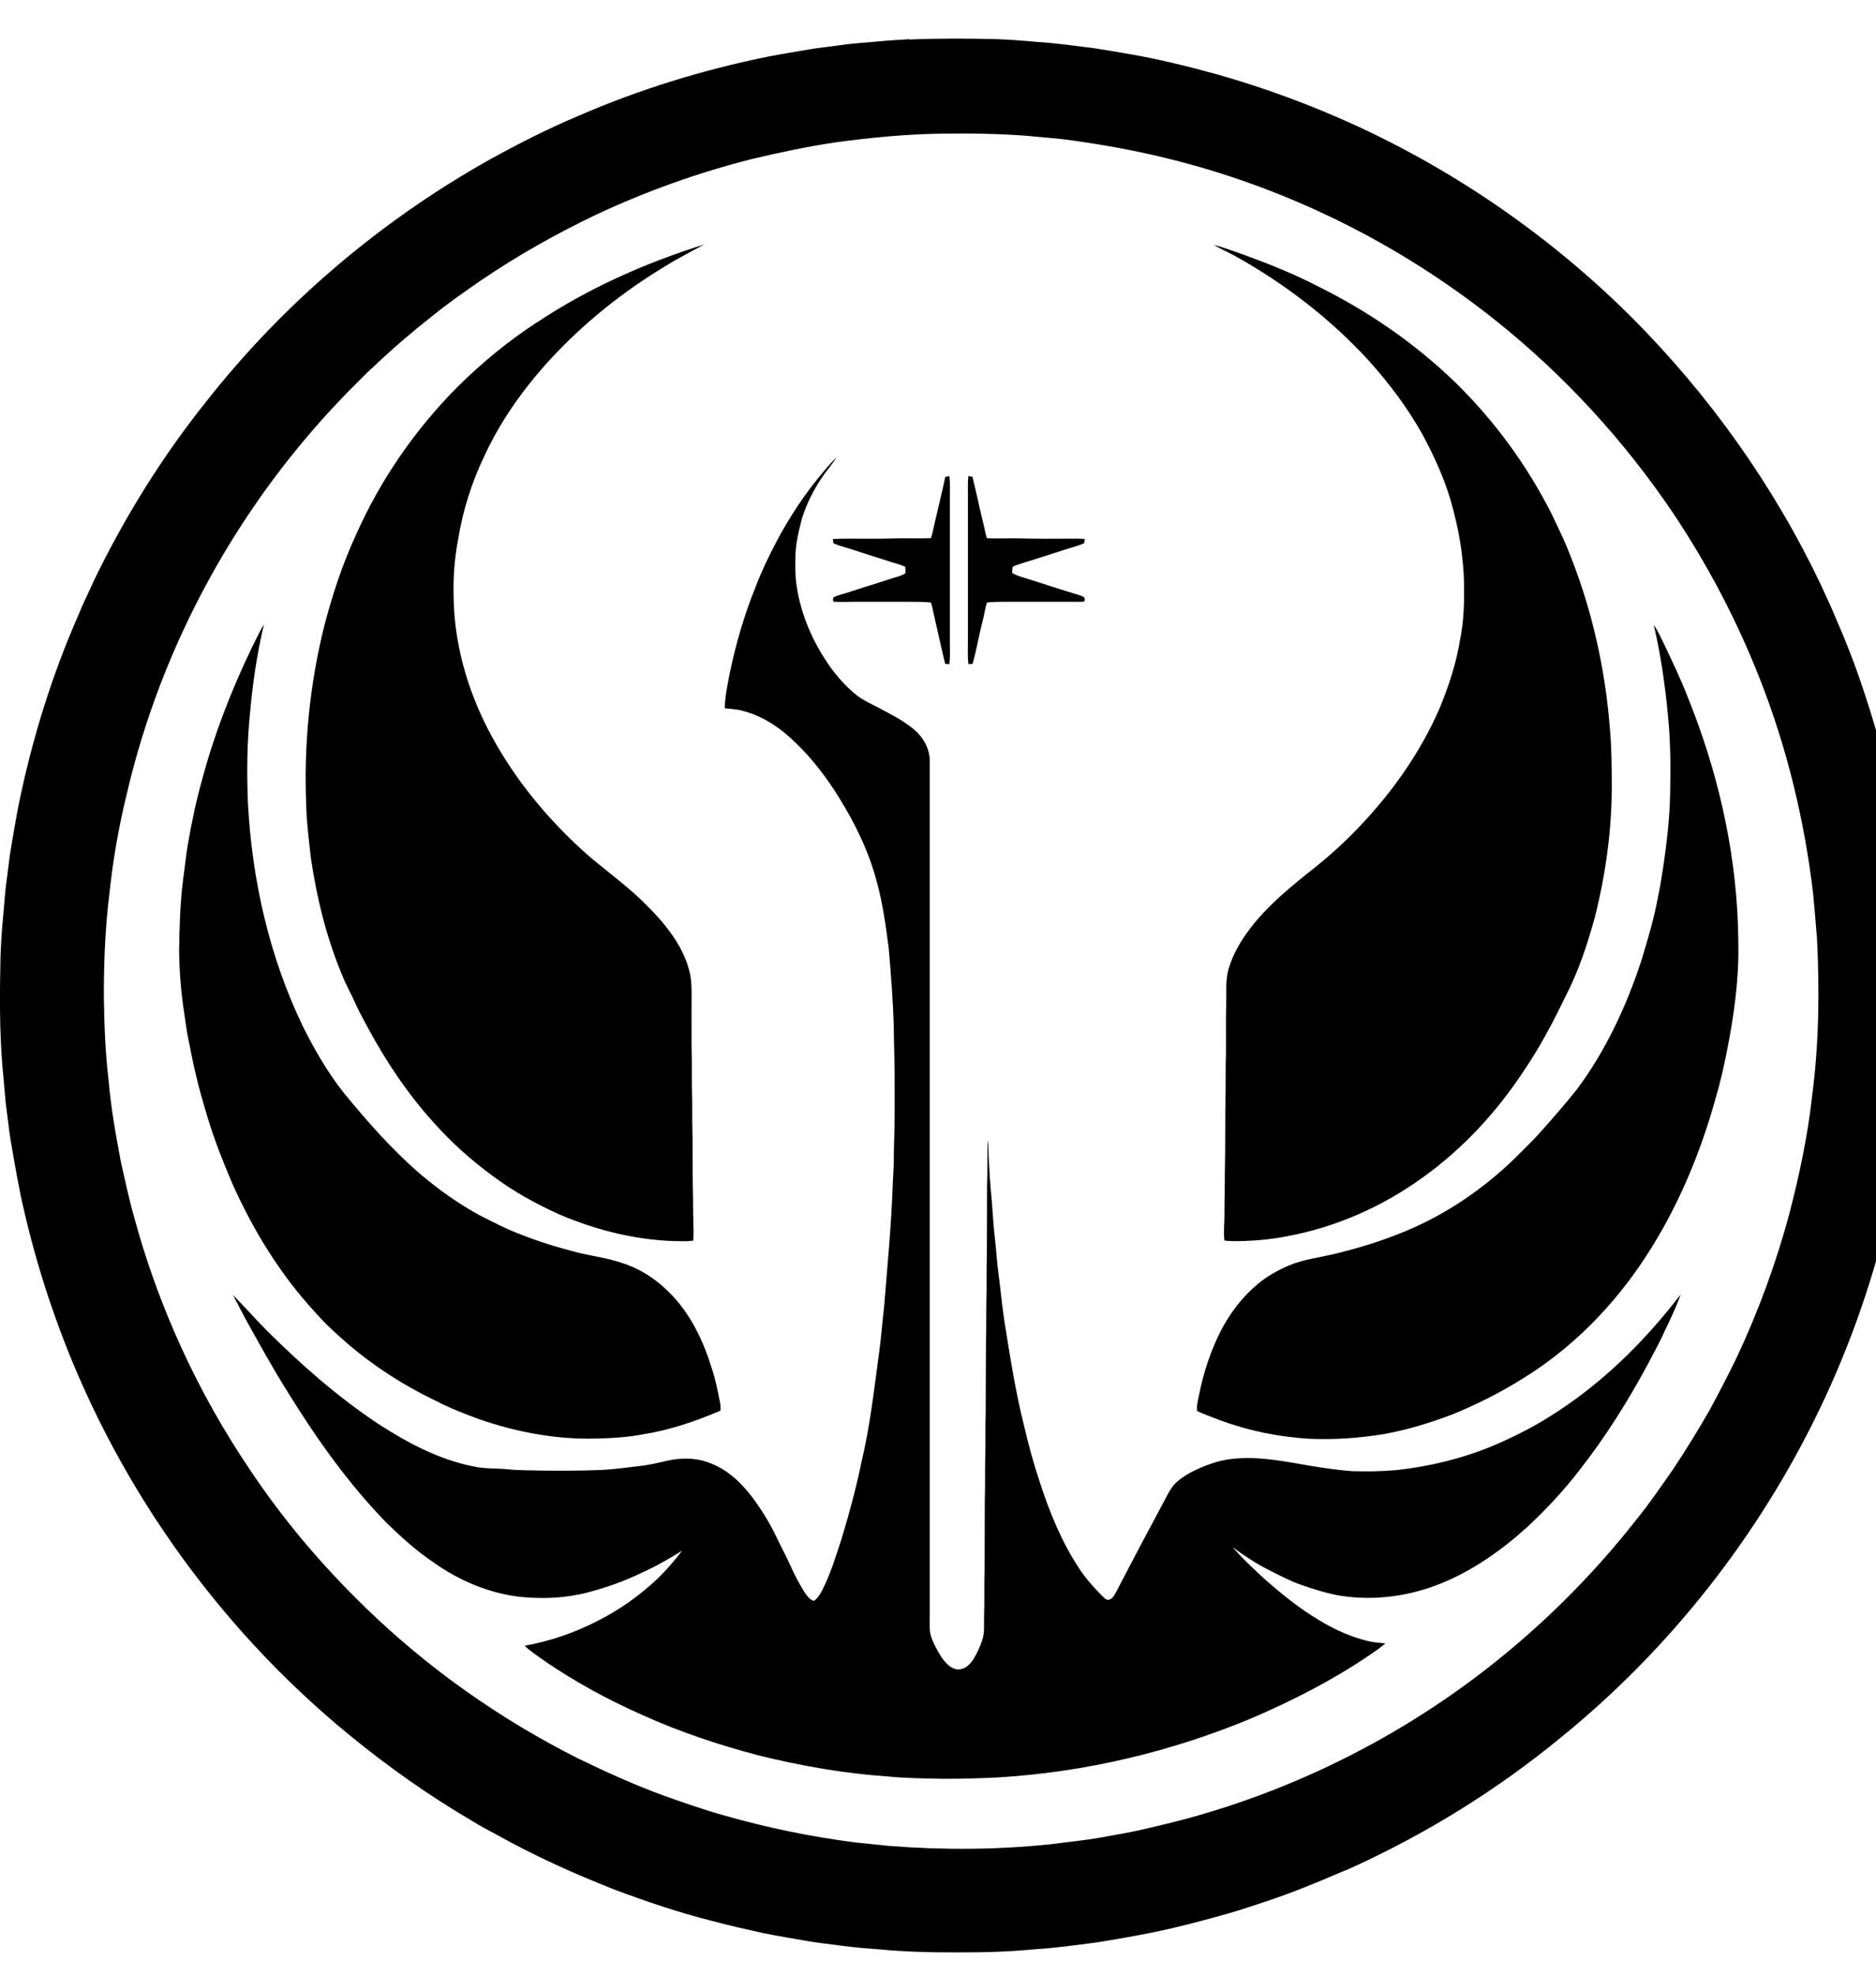 <!-- Generated by IcoMoon.io -->
<svg version="1.1" xmlns="http://www.w3.org/2000/svg" width="19" height="20" viewBox="0 0 19 20">
<title>old-republic</title>
<path d="M9.209 0.4c0.293-0.012 0.586-0.011 0.879-0.004 0.141 0.005 0.281 0.016 0.421 0.029 0.192 0.011 0.382 0.040 0.573 0.063 0.114 0.017 0.228 0.038 0.342 0.057 0.309 0.052 0.612 0.128 0.914 0.211 0.478 0.136 0.945 0.309 1.397 0.516 1.038 0.478 1.99 1.141 2.798 1.948 0.782 0.785 1.434 1.701 1.91 2.703 0.044 0.101 0.095 0.199 0.136 0.302 0.11 0.251 0.211 0.507 0.296 0.767 0.162 0.482 0.287 0.976 0.368 1.478 0.022 0.123 0.041 0.246 0.055 0.37 0.021 0.15 0.037 0.3 0.046 0.452 0.032 0.326 0.033 0.654 0.030 0.98-0.003 0.194-0.010 0.388-0.029 0.582-0.009 0.132-0.020 0.264-0.038 0.395-0.015 0.106-0.025 0.213-0.043 0.319-0.035 0.201-0.066 0.403-0.112 0.602-0.16 0.723-0.402 1.428-0.723 2.095-0.616 1.282-1.517 2.429-2.622 3.325-0.642 0.528-1.374 0.984-2.162 1.337l-0.061 0.024c-0.243 0.105-0.487 0.205-0.737 0.289-0.137 0.045-0.274 0.093-0.413 0.132-0.259 0.073-0.519 0.142-0.783 0.195-0.182 0.036-0.365 0.068-0.548 0.097-0.205 0.026-0.41 0.056-0.617 0.068-0.261 0.026-0.524 0.033-0.786 0.032-0.266 0.001-0.533-0.005-0.799-0.031-0.129-0.009-0.257-0.020-0.384-0.037-0.106-0.015-0.213-0.025-0.319-0.043-0.161-0.028-0.322-0.054-0.482-0.087-0.166-0.037-0.332-0.074-0.496-0.118-0.337-0.085-0.667-0.196-0.993-0.318-0.41-0.161-0.812-0.342-1.197-0.557-0.084-0.045-0.167-0.089-0.248-0.139-0.438-0.257-0.854-0.551-1.247-0.873-1.355-1.11-2.399-2.595-2.982-4.246-0.121-0.341-0.223-0.689-0.305-1.042-0.058-0.241-0.098-0.485-0.14-0.729-0.016-0.092-0.024-0.185-0.037-0.277-0.023-0.155-0.029-0.311-0.046-0.466-0.031-0.37-0.028-0.742-0.020-1.113 0.005-0.137 0.013-0.274 0.027-0.411 0.012-0.124 0.018-0.249 0.036-0.372 0.016-0.11 0.025-0.221 0.045-0.33 0.027-0.154 0.051-0.309 0.083-0.462 0.134-0.645 0.331-1.279 0.596-1.882 0.045-0.114 0.101-0.223 0.151-0.336 0.314-0.653 0.699-1.272 1.152-1.838 0.781-0.991 1.762-1.823 2.862-2.44 0.293-0.162 0.592-0.314 0.901-0.444 0.618-0.269 1.266-0.467 1.926-0.601 0.137-0.026 0.275-0.048 0.413-0.072 0.102-0.018 0.206-0.027 0.309-0.042 0.138-0.021 0.277-0.027 0.416-0.041 0.096-0.009 0.192-0.014 0.287-0.020zM9.547 1.353c-0.361 0.004-0.72 0.039-1.077 0.087-0.285 0.042-0.568 0.102-0.848 0.168-0.543 0.137-1.073 0.326-1.58 0.563-0.409 0.195-0.804 0.418-1.179 0.673-0.163 0.114-0.328 0.227-0.482 0.353-0.198 0.155-0.39 0.319-0.573 0.492-0.098 0.087-0.188 0.184-0.282 0.276-1.102 1.125-1.892 2.554-2.246 4.089-0.080 0.33-0.138 0.665-0.173 1.002-0.043 0.347-0.056 0.697-0.055 1.047 0.004 0.279 0.015 0.558 0.048 0.835 0.024 0.278 0.073 0.553 0.125 0.827 0.042 0.182 0.079 0.364 0.13 0.543 0.246 0.913 0.645 1.785 1.175 2.568 0.337 0.507 0.734 0.974 1.171 1.397 0.636 0.618 1.369 1.134 2.162 1.532 0.284 0.137 0.573 0.268 0.87 0.376 0.197 0.069 0.393 0.139 0.595 0.195 0.44 0.126 0.889 0.219 1.343 0.276 0.114 0.011 0.227 0.024 0.341 0.035 0.54 0.042 1.084 0.039 1.623-0.017 0.174-0.023 0.348-0.039 0.521-0.070 0.142-0.026 0.284-0.049 0.425-0.082 0.161-0.038 0.323-0.075 0.483-0.12 1.035-0.287 2.015-0.77 2.874-1.414 0.616-0.462 1.17-1.006 1.645-1.613 0.127-0.157 0.241-0.325 0.357-0.49 0.132-0.198 0.257-0.4 0.375-0.607 0.094-0.173 0.185-0.348 0.271-0.525 0.222-0.471 0.402-0.962 0.537-1.464 0.101-0.391 0.186-0.788 0.23-1.189 0.069-0.526 0.076-1.059 0.050-1.588-0.011-0.152-0.026-0.304-0.039-0.455-0.087-0.745-0.265-1.481-0.54-2.18-0.232-0.591-0.529-1.157-0.883-1.685-0.496-0.734-1.103-1.394-1.796-1.946-0.979-0.781-2.128-1.35-3.346-1.644-0.304-0.075-0.613-0.13-0.923-0.174-0.153-0.023-0.307-0.032-0.46-0.048-0.289-0.022-0.579-0.028-0.868-0.023zM5.44 3.263c0.52-0.347 1.097-0.601 1.691-0.788-0.124 0.069-0.252 0.132-0.372 0.207-0.438 0.261-0.841 0.582-1.187 0.957-0.266 0.29-0.498 0.614-0.664 0.972-0.129 0.268-0.22 0.554-0.268 0.848-0.036 0.189-0.051 0.383-0.046 0.576 0.005 0.534 0.173 1.058 0.441 1.516 0.231 0.399 0.532 0.755 0.873 1.065 0.189 0.17 0.4 0.316 0.584 0.492 0.088 0.086 0.175 0.173 0.251 0.27 0.102 0.129 0.191 0.273 0.234 0.434 0.035 0.118 0.026 0.242 0.027 0.364 0.001 0.16-0.002 0.32 0.001 0.48 0.005 0.138-0.001 0.277 0.004 0.415 0.003 0.093 0.001 0.186 0.002 0.279 0.006 0.225 0.002 0.45 0.006 0.676 0.004 0.114 0.001 0.227 0.005 0.341 0.001 0.064 0.005 0.128-0.001 0.192-0.036 0.005-0.071 0.007-0.107 0.006-0.429 0-0.855-0.103-1.248-0.271-0.234-0.105-0.461-0.23-0.668-0.384-0.225-0.164-0.433-0.35-0.617-0.559-0.255-0.283-0.468-0.601-0.649-0.936-0.042-0.079-0.087-0.157-0.124-0.239-0.045-0.103-0.102-0.201-0.143-0.305-0.158-0.378-0.257-0.779-0.316-1.184-0.019-0.173-0.043-0.347-0.047-0.521-0.027-0.614 0.033-1.232 0.182-1.829 0.083-0.318 0.186-0.632 0.325-0.931 0.247-0.555 0.599-1.062 1.027-1.492 0.245-0.242 0.513-0.463 0.802-0.651zM12.29 2.477c0.107 0.029 0.211 0.068 0.316 0.105 0.248 0.091 0.495 0.189 0.731 0.311 0.512 0.252 0.989 0.579 1.399 0.975 0.398 0.389 0.732 0.844 0.982 1.341 0.050 0.107 0.103 0.213 0.149 0.323 0.246 0.59 0.391 1.221 0.439 1.858 0.016 0.177 0.017 0.355 0.018 0.533 0.003 0.455-0.058 0.908-0.168 1.349-0.077 0.284-0.17 0.566-0.307 0.827-0.124 0.259-0.261 0.514-0.423 0.752-0.271 0.409-0.609 0.776-1.009 1.063-0.409 0.298-0.884 0.509-1.383 0.601-0.137 0.027-0.277 0.042-0.416 0.047-0.072 0.002-0.145 0.006-0.217-0.004-0.011-0.084 0-0.168-0-0.252-0.001-0.146 0.005-0.291 0.004-0.436 0.007-0.274 0.001-0.549 0.008-0.823 0.001-0.093-0.001-0.186 0.001-0.279 0.007-0.198-0.002-0.396 0.005-0.594 0.004-0.117-0.009-0.236 0.020-0.35 0.026-0.098 0.070-0.19 0.121-0.277 0.174-0.286 0.432-0.506 0.691-0.713 0.21-0.163 0.409-0.343 0.587-0.541 0.3-0.327 0.554-0.698 0.734-1.104 0.098-0.232 0.177-0.473 0.217-0.721 0.034-0.171 0.041-0.345 0.039-0.518-0.001-0.307-0.055-0.611-0.142-0.905-0.068-0.224-0.167-0.437-0.277-0.643-0.151-0.271-0.338-0.52-0.545-0.75-0.388-0.424-0.85-0.779-1.352-1.059-0.072-0.040-0.15-0.071-0.22-0.116zM8.353 4.76c0.038-0.046 0.078-0.091 0.122-0.132-0.024 0.036-0.050 0.071-0.076 0.105-0.121 0.152-0.216 0.325-0.275 0.51-0.034 0.128-0.066 0.258-0.068 0.391-0.003 0.098-0.003 0.198 0.012 0.296 0.044 0.298 0.169 0.58 0.343 0.825 0.078 0.105 0.166 0.206 0.27 0.286 0.063 0.050 0.138 0.082 0.209 0.119 0.121 0.066 0.247 0.126 0.354 0.214 0.104 0.082 0.178 0.208 0.172 0.343-0 2.878 0 5.755-0 8.634 0 0.053-0.003 0.105 0.002 0.158 0.005 0.058 0.032 0.111 0.057 0.162 0.034 0.065 0.070 0.13 0.124 0.18 0.033 0.030 0.077 0.055 0.123 0.048 0.059-0.008 0.104-0.053 0.135-0.1 0.037-0.059 0.066-0.123 0.089-0.189 0.030-0.083 0.017-0.173 0.021-0.259 0.005-0.157-0.001-0.315 0.005-0.472 0.001-0.23 0.001-0.46 0.002-0.69 0.005-0.141 0.001-0.283 0.004-0.424 0.006-0.157-0.001-0.315 0.005-0.472 0.001-0.234 0.001-0.468 0.003-0.702 0.005-0.141 0.001-0.283 0.004-0.424 0.005-0.154-0.001-0.307 0.005-0.46 0.001-0.234 0.001-0.468 0.002-0.702 0.006-0.154-0-0.308 0.007-0.462 0.011 0.056 0.005 0.114 0.009 0.171 0.007 0.141 0.016 0.282 0.030 0.423 0.012 0.134 0.017 0.269 0.034 0.403 0.014 0.121 0.020 0.243 0.037 0.364 0.022 0.16 0.034 0.321 0.060 0.48 0.057 0.353 0.111 0.707 0.199 1.054 0.044 0.188 0.094 0.375 0.156 0.559 0.099 0.309 0.223 0.612 0.403 0.884 0.068 0.103 0.151 0.195 0.238 0.282 0.011 0.010 0.021 0.020 0.034 0.028 0.023 0.010 0.051-0.003 0.066-0.022 0.028-0.034 0.046-0.076 0.066-0.114 0.158-0.305 0.32-0.608 0.482-0.911 0.027-0.051 0.056-0.102 0.1-0.141 0.068-0.061 0.15-0.105 0.234-0.142 0.112-0.048 0.23-0.086 0.353-0.095 0.257-0.024 0.512 0.029 0.764 0.072 0.144 0.023 0.289 0.046 0.435 0.055 0.146 0.004 0.292 0.002 0.438-0.011 0.334-0.036 0.664-0.116 0.974-0.244 0.207-0.088 0.409-0.189 0.598-0.31 0.448-0.282 0.838-0.647 1.173-1.055 0.046-0.055 0.088-0.113 0.135-0.167-0.047 0.127-0.104 0.249-0.163 0.37-0.049 0.113-0.111 0.219-0.167 0.329-0.202 0.376-0.43 0.739-0.693 1.075-0.157 0.204-0.333 0.393-0.521 0.569-0.259 0.236-0.55 0.444-0.876 0.577-0.321 0.132-0.676 0.181-1.019 0.129-0.139-0.023-0.274-0.066-0.407-0.112-0.109-0.038-0.211-0.093-0.314-0.144-0.134-0.067-0.259-0.149-0.379-0.237 0.106 0.12 0.222 0.229 0.34 0.336 0.167 0.147 0.341 0.286 0.532 0.4 0.155 0.096 0.324 0.172 0.502 0.215 0.057 0.014 0.116 0.018 0.174 0.023-0.049 0.043-0.103 0.080-0.156 0.116-0.375 0.255-0.782 0.463-1.199 0.642-0.815 0.34-1.686 0.546-2.568 0.599-0.182 0.009-0.364 0.014-0.546 0.014-0.195-0.004-0.389-0.005-0.583-0.025-0.438-0.030-0.871-0.107-1.296-0.212-0.404-0.106-0.803-0.239-1.184-0.412-0.34-0.151-0.669-0.329-0.976-0.539-0.071-0.051-0.146-0.099-0.21-0.159 0.258-0.046 0.509-0.132 0.742-0.253 0.224-0.112 0.429-0.26 0.611-0.432 0.088-0.086 0.168-0.179 0.242-0.277-0.134 0.083-0.271 0.162-0.415 0.226-0.172 0.084-0.354 0.147-0.539 0.196-0.224 0.059-0.459 0.068-0.688 0.045-0.318-0.037-0.62-0.167-0.879-0.351-0.169-0.115-0.321-0.251-0.467-0.393-0.388-0.397-0.711-0.852-1.002-1.323-0.154-0.245-0.294-0.498-0.434-0.751-0.041-0.080-0.084-0.158-0.124-0.238 0.111 0.114 0.218 0.233 0.329 0.347 0.351 0.35 0.725 0.681 1.139 0.956 0.295 0.191 0.612 0.361 0.959 0.431 0.121 0.029 0.247 0.018 0.37 0.032 0.108 0.011 0.217 0.008 0.326 0.012 0.197 0.002 0.395 0.002 0.592-0.006 0.143-0.006 0.284-0.026 0.425-0.043 0.081-0.010 0.161-0.028 0.24-0.047 0.152-0.037 0.317-0.037 0.462 0.024 0.186 0.072 0.33 0.22 0.445 0.379 0.084 0.118 0.159 0.243 0.221 0.374 0.045 0.095 0.096 0.187 0.139 0.284 0.039 0.088 0.084 0.173 0.134 0.255 0.026 0.040 0.055 0.084 0.102 0.1 0.041-0.029 0.067-0.075 0.089-0.118 0.082-0.162 0.134-0.338 0.191-0.51 0.079-0.257 0.148-0.518 0.203-0.782 0.086-0.361 0.127-0.731 0.177-1.099 0.022-0.155 0.032-0.312 0.051-0.468 0.034-0.416 0.074-0.831 0.088-1.248 0.003-0.073 0.009-0.145 0.010-0.218 0-0.17 0.010-0.339 0.009-0.509-0-0.093-0-0.186 0-0.279 0.002-0.198-0.008-0.396-0.009-0.594-0.008-0.258-0.028-0.516-0.050-0.773-0.029-0.23-0.061-0.46-0.122-0.684-0.080-0.303-0.218-0.587-0.383-0.852-0.123-0.198-0.265-0.386-0.433-0.548-0.152-0.151-0.335-0.277-0.545-0.33-0.059-0.016-0.12-0.018-0.179-0.025 0.003-0.117 0.027-0.232 0.049-0.346 0.062-0.301 0.148-0.598 0.264-0.883 0.059-0.157 0.133-0.309 0.211-0.458 0.135-0.256 0.298-0.5 0.487-0.721zM9.574 4.827c0.014-0.002 0.028-0.005 0.042-0.007 0.007 0.070 0.004 0.14 0.004 0.21v1.489c-0 0.068 0.005 0.136-0.006 0.204-0.014-0.001-0.028-0.002-0.041-0.002-0.037-0.146-0.067-0.295-0.102-0.442-0.015-0.060-0.023-0.121-0.042-0.179-0.066-0.009-0.134-0.007-0.201-0.008-0.198-0-0.396 0-0.593-0-0.065-0-0.13 0.004-0.195-0.001-0.001-0.015-0.010-0.036 0.006-0.046 0.050-0.025 0.106-0.034 0.159-0.053 0.134-0.045 0.269-0.084 0.403-0.129 0.054-0.019 0.113-0.028 0.162-0.060 0.002-0.022 0.001-0.044-0.002-0.066-0.048-0.021-0.099-0.034-0.149-0.050-0.122-0.040-0.246-0.077-0.368-0.118-0.070-0.024-0.143-0.039-0.211-0.070-0.001-0.014-0.003-0.029-0.004-0.043 0.199-0.007 0.398 0.002 0.598-0.005 0.131-0.005 0.263 0.003 0.394-0.003 0.005-0.015 0.010-0.030 0.014-0.045 0.042-0.193 0.091-0.384 0.132-0.576zM9.807 4.819c0.014 0.002 0.028 0.005 0.042 0.008 0.038 0.15 0.068 0.303 0.106 0.454 0.014 0.055 0.022 0.112 0.040 0.167 0.099 0.007 0.198-0 0.297 0.002 0.202 0.005 0.404 0.005 0.605 0.003 0.030-0 0.059 0.001 0.089 0.003-0.002 0.014-0.003 0.028-0.004 0.042-0.071 0.032-0.148 0.049-0.221 0.074-0.146 0.048-0.292 0.093-0.438 0.139-0.022 0.007-0.044 0.016-0.065 0.025-0.006 0.021-0.007 0.044-0.005 0.066 0.034 0.019 0.071 0.032 0.108 0.043 0.191 0.059 0.38 0.123 0.571 0.18 0.015 0.005 0.030 0.011 0.044 0.019 0.016 0.011 0.009 0.031 0.006 0.046-0.065 0.005-0.129 0.001-0.194 0.002-0.202 0-0.404-0-0.605 0-0.063 0.001-0.126-0.001-0.188 0.008-0.020 0.065-0.028 0.134-0.046 0.2-0.037 0.139-0.059 0.283-0.099 0.421-0.014 0-0.028 0.001-0.041 0.002-0.011-0.068-0.006-0.136-0.006-0.204v-1.489c0.001-0.070-0.003-0.14 0.004-0.21zM2.541 6.575c0.044-0.084 0.081-0.172 0.132-0.252-0.071 0.295-0.114 0.596-0.141 0.898-0.031 0.301-0.033 0.605-0.021 0.907 0.041 0.779 0.216 1.556 0.556 2.261 0.117 0.234 0.248 0.462 0.41 0.668 0.239 0.292 0.489 0.577 0.775 0.824 0.188 0.16 0.39 0.304 0.607 0.422 0.128 0.064 0.254 0.132 0.388 0.183 0.196 0.079 0.398 0.141 0.602 0.193 0.15 0.037 0.304 0.055 0.45 0.106 0.195 0.061 0.37 0.18 0.509 0.329 0.193 0.204 0.316 0.464 0.398 0.729 0.039 0.113 0.062 0.231 0.085 0.348 0.006 0.029 0.009 0.059 0.006 0.089-0.254 0.109-0.518 0.198-0.791 0.241-0.161 0.030-0.324 0.039-0.487 0.042-0.4 0.009-0.8-0.069-1.177-0.2-0.146-0.055-0.293-0.111-0.431-0.184-0.315-0.15-0.611-0.34-0.877-0.565-0.114-0.1-0.228-0.2-0.328-0.314-0.358-0.384-0.637-0.836-0.851-1.314-0.093-0.217-0.18-0.437-0.249-0.662-0.046-0.154-0.092-0.308-0.127-0.465-0.029-0.115-0.048-0.232-0.073-0.348-0.018-0.084-0.027-0.169-0.040-0.253-0.033-0.212-0.050-0.427-0.052-0.642 0.004-0.241 0.010-0.483 0.042-0.723 0.016-0.112 0.026-0.224 0.045-0.336 0.038-0.223 0.084-0.444 0.145-0.661 0.121-0.455 0.292-0.896 0.496-1.322zM16.749 6.324c0.043 0.065 0.075 0.136 0.109 0.205 0.082 0.174 0.166 0.348 0.235 0.527 0.297 0.733 0.48 1.515 0.509 2.307 0.001 0.069 0.003 0.137 0.004 0.207 0.005 0.374-0.050 0.746-0.124 1.111-0.029 0.14-0.060 0.28-0.101 0.418-0.158 0.575-0.391 1.133-0.719 1.632-0.321 0.491-0.743 0.92-1.244 1.227-0.224 0.14-0.461 0.259-0.705 0.359-0.226 0.086-0.457 0.157-0.695 0.2-0.25 0.041-0.504 0.059-0.758 0.048-0.309-0.019-0.616-0.081-0.907-0.189-0.076-0.031-0.154-0.057-0.228-0.091-0.008-0.059 0.010-0.117 0.021-0.174 0.045-0.224 0.118-0.444 0.223-0.648 0.093-0.176 0.216-0.338 0.37-0.465 0.095-0.080 0.205-0.141 0.319-0.189 0.14-0.059 0.292-0.077 0.439-0.111 0.282-0.067 0.561-0.154 0.826-0.273 0.404-0.182 0.77-0.445 1.080-0.76 0.062-0.063 0.126-0.124 0.185-0.19 0.132-0.147 0.262-0.296 0.385-0.45 0.292-0.393 0.501-0.843 0.653-1.308 0.062-0.207 0.125-0.414 0.164-0.627 0.025-0.112 0.041-0.226 0.059-0.339 0.034-0.238 0.062-0.477 0.066-0.718 0.005-0.26 0.005-0.52-0.021-0.779-0.029-0.312-0.073-0.623-0.145-0.929z"></path>
</svg>
